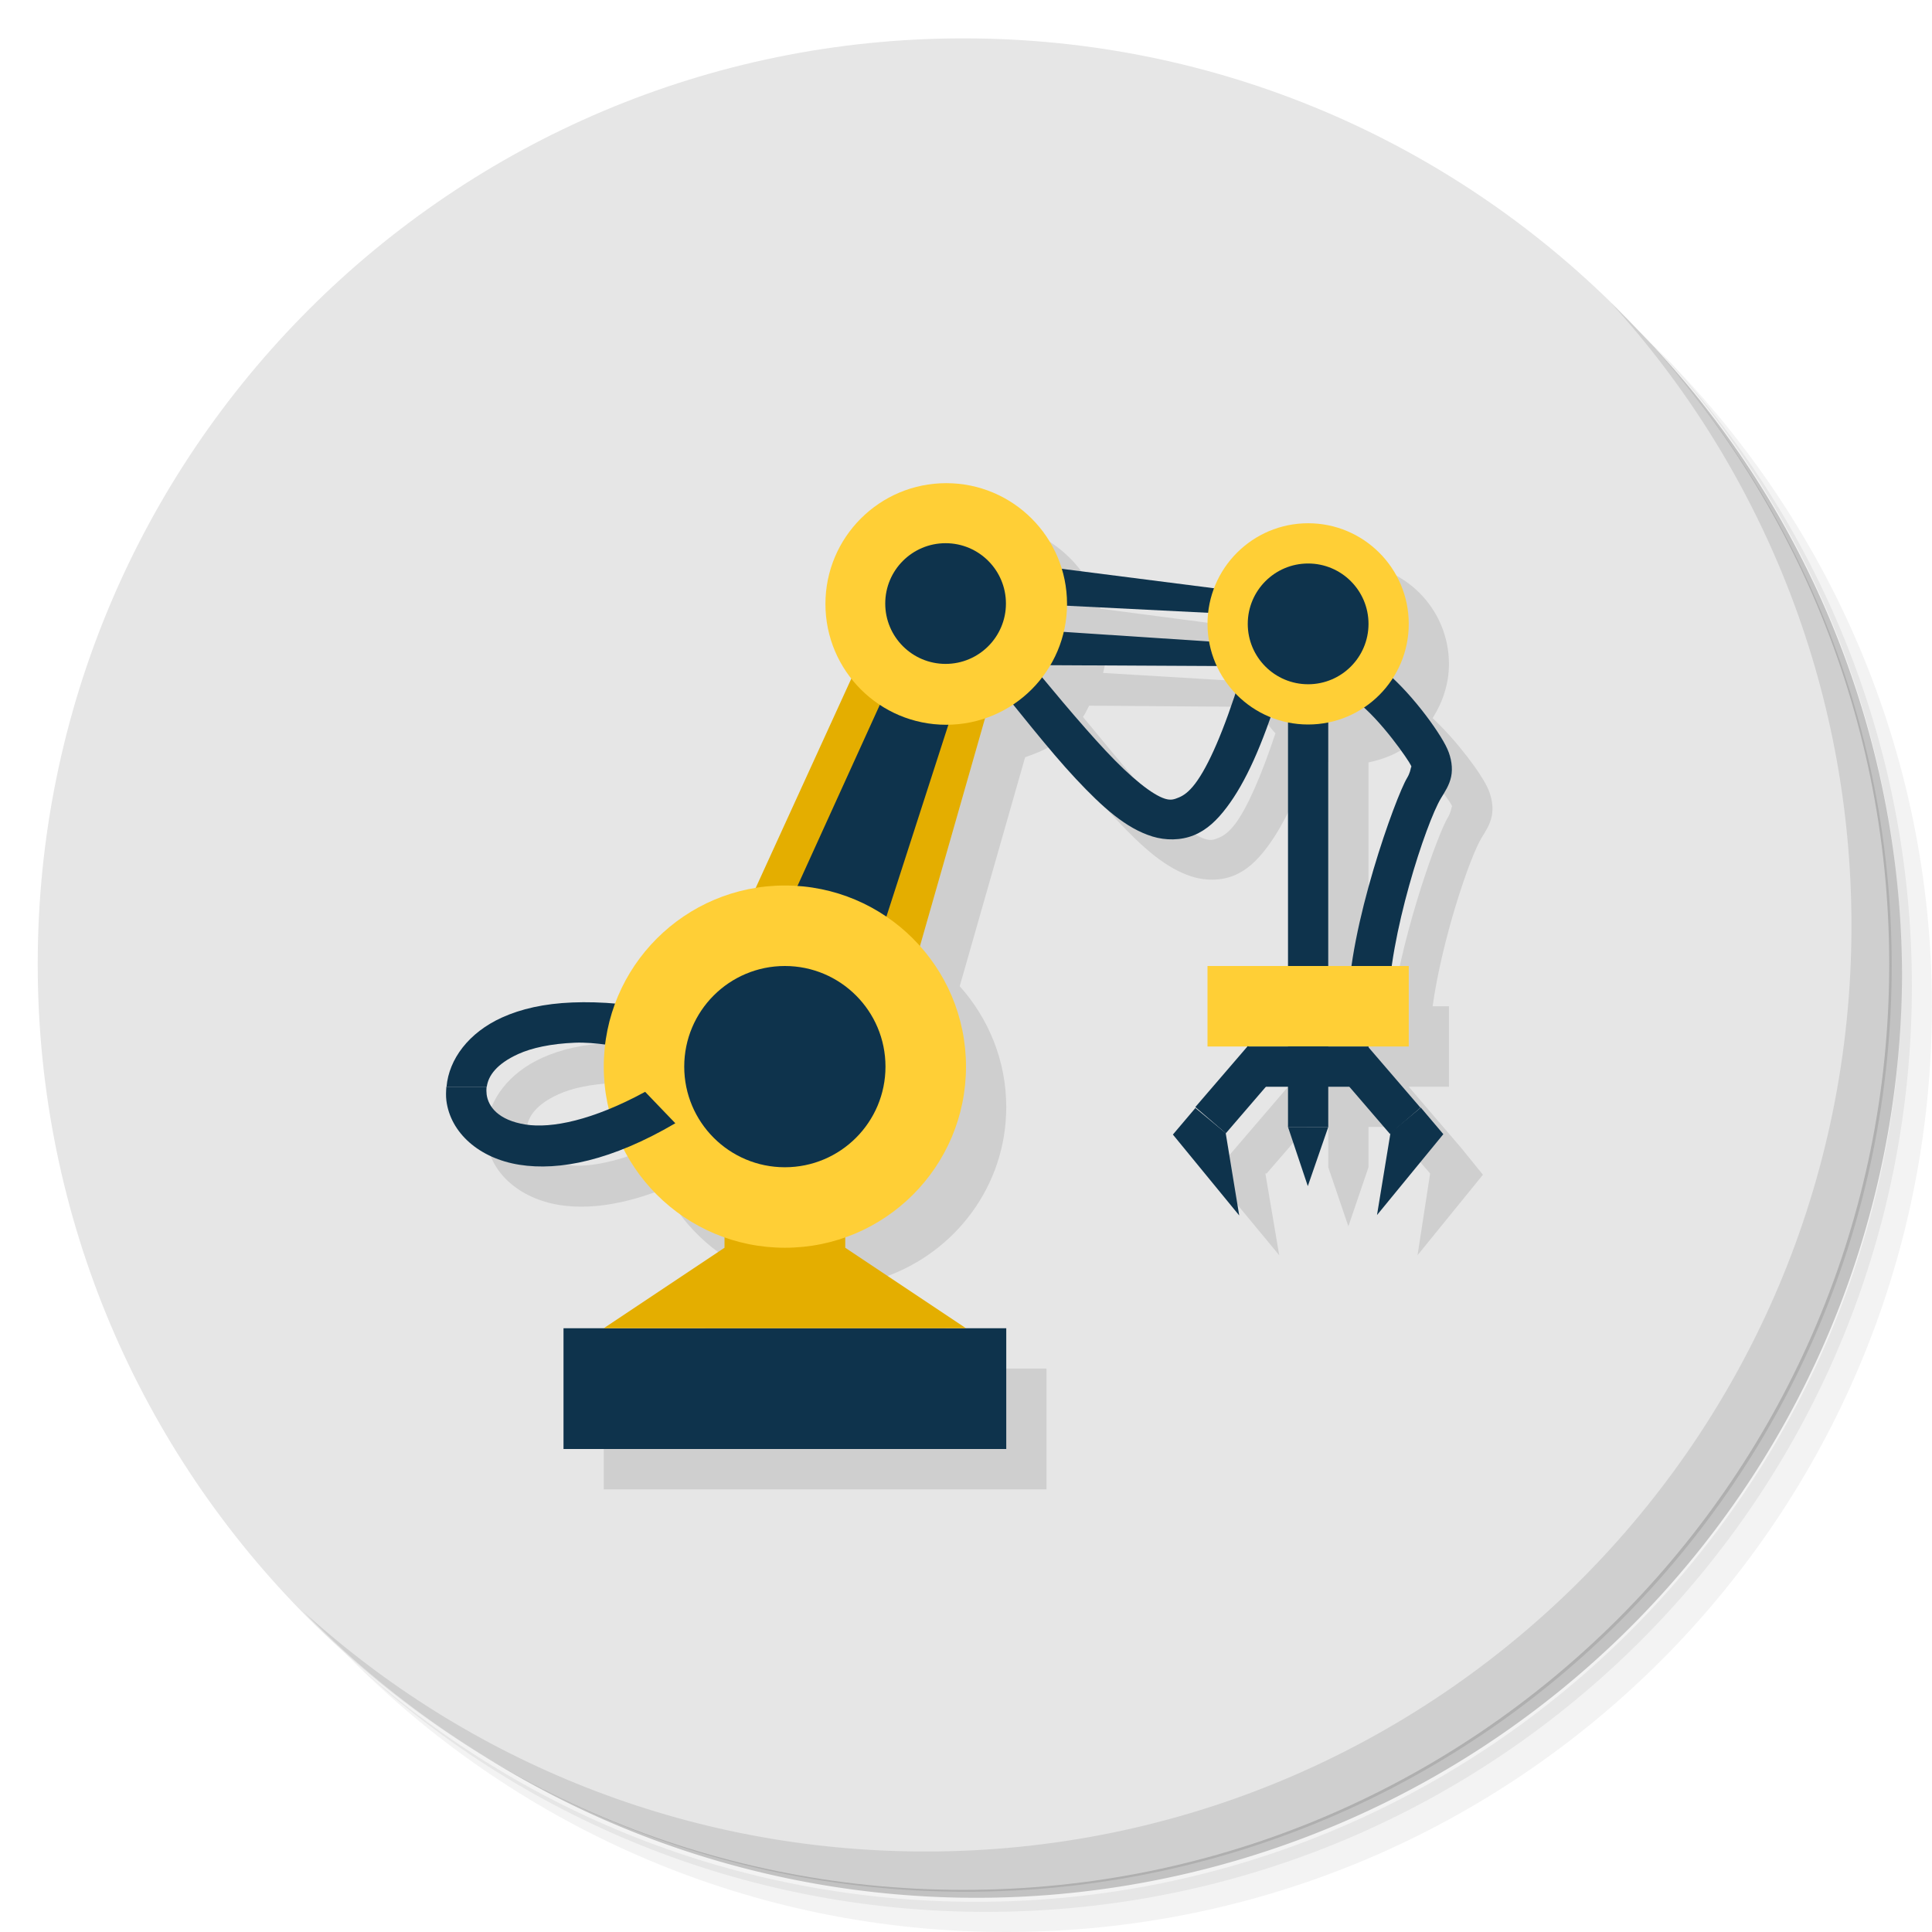 <?xml version="1.0" encoding="UTF-8" standalone="no"?>
<svg
   xmlns:dc="http://purl.org/dc/elements/1.1/"
   xmlns:cc="http://creativecommons.org/ns#"
   xmlns:rdf="http://www.w3.org/1999/02/22-rdf-syntax-ns#"
   xmlns:svg="http://www.w3.org/2000/svg"
   xmlns="http://www.w3.org/2000/svg"
   xmlns:sodipodi="http://sodipodi.sourceforge.net/DTD/sodipodi-0.dtd"
   xmlns:inkscape="http://www.inkscape.org/namespaces/inkscape"
   viewBox="0 0 48 48"
   id="svg2"
   version="1.1"
   inkscape:version="0.91 r13725"
   sodipodi:docname="builder.svg">
  <sodipodi:namedview
     pagecolor="#ffffff"
     bordercolor="#666666"
     borderopacity="1"
     objecttolerance="10"
     gridtolerance="10"
     guidetolerance="10"
     inkscape:pageopacity="0"
     inkscape:pageshadow="2"
     inkscape:window-width="789"
     inkscape:window-height="480"
     id="namedview83"
     showgrid="false"
     inkscape:zoom="4.9166667"
     inkscape:cx="24"
     inkscape:cy="24"
     inkscape:window-x="57"
     inkscape:window-y="31"
     inkscape:window-maximized="0"
     inkscape:current-layer="svg2" />
  <defs
     id="defs4">
    <linearGradient
       id="linearGradient3984"
       x1="0.938"
       x2="46.938"
       gradientUnits="userSpaceOnUse">
      <stop
         style="stop-color:#5faee1;stop-opacity:1"
         id="stop7" />
      <stop
         offset="1"
         style="stop-color:#4ea5de;stop-opacity:1"
         id="stop9" />
    </linearGradient>
  </defs>
  <g
     id="g11">
    <path
       d="m 36.31 5 c 5.859 4.062 9.688 10.831 9.688 18.5 c 0 12.426 -10.07 22.5 -22.5 22.5 c -7.669 0 -14.438 -3.828 -18.5 -9.688 c 1.037 1.822 2.306 3.499 3.781 4.969 c 4.085 3.712 9.514 5.969 15.469 5.969 c 12.703 0 23 -10.298 23 -23 c 0 -5.954 -2.256 -11.384 -5.969 -15.469 c -1.469 -1.475 -3.147 -2.744 -4.969 -3.781 z m 4.969 3.781 c 3.854 4.113 6.219 9.637 6.219 15.719 c 0 12.703 -10.297 23 -23 23 c -6.081 0 -11.606 -2.364 -15.719 -6.219 c 4.16 4.144 9.883 6.719 16.219 6.719 c 12.703 0 23 -10.298 23 -23 c 0 -6.335 -2.575 -12.06 -6.719 -16.219 z"
       style="opacity:0.05"
       id="path13" />
    <path
       d="m 41.28 8.781 c 3.712 4.085 5.969 9.514 5.969 15.469 c 0 12.703 -10.297 23 -23 23 c -5.954 0 -11.384 -2.256 -15.469 -5.969 c 4.113 3.854 9.637 6.219 15.719 6.219 c 12.703 0 23 -10.298 23 -23 c 0 -6.081 -2.364 -11.606 -6.219 -15.719 z"
       style="opacity:0.1"
       id="path15" />
    <path
       d="m 31.25 2.375 c 8.615 3.154 14.75 11.417 14.75 21.13 c 0 12.426 -10.07 22.5 -22.5 22.5 c -9.708 0 -17.971 -6.135 -21.12 -14.75 a 23 23 0 0 0 44.875 -7 a 23 23 0 0 0 -16 -21.875 z"
       style="opacity:0.2"
       id="path17" />
  </g>
  <g
     transform="matrix(0,-1,1,0,-0.016,47.891)"
     style="fill:#e6e6e6;fill-opacity:1"
     id="g19">
    <path
       d="m 23.938 0.953 c 12.703 0 23 10.297 23 23 0 12.703 -10.297 23 -23 23 -12.703 0 -23 -10.297 -23 -23 0 -12.703 10.297 -23 23 -23 z"
       id="path21"
       style="fill:#e6e6e6;fill-opacity:1" />
  </g>
  <path
     d="m 24.5 13 c -1.657 0 -3 1.343 -3 3 0 0.709 0.245 1.362 0.656 1.875 l -2.375 5.188 c -1.614 0.261 -2.944 1.381 -3.5 2.875 -0.375 -0.031 -0.741 -0.044 -1.063 -0.031 -0.699 0.028 -1.274 0.159 -1.75 0.375 -0.82 0.372 -1.316 1.03 -1.375 1.719 -0.009 0.111 -0.014 0.233 0 0.344 0.101 0.799 0.812 1.435 1.813 1.594 0.712 0.113 1.588 -0.005 2.594 -0.406 0.518 1.019 1.411 1.799 2.5 2.188 l 0 0.281 -3 2 -1 0 0 3 11 0 0 -3 -1 0 -3 -2 0 -0.281 c 1.742 -0.621 3 -2.264 3 -4.219 0 -1.153 -0.443 -2.204 -1.156 -3 l 1.625 -5.688 c 0.238 -0.083 0.481 -0.176 0.688 -0.313 0.567 0.701 1.096 1.346 1.563 1.844 0.677 0.723 1.251 1.235 1.906 1.438 0.328 0.101 0.707 0.101 1.031 -0.031 0.324 -0.132 0.576 -0.375 0.813 -0.688 0.391 -0.515 0.745 -1.252 1.094 -2.25 0.141 0.058 0.285 0.094 0.438 0.125 l 0 6.06 -2 0 0 2 1 0 -1.313 1.531 -0.563 0.656 1.656 2 -0.344 -2.031 0.031 0 1 -1.156 0.531 0 0 1 0.5 1.469 0.5 -1.469 0 -1 0.531 0 1 1.156 -0.313 2.031 1.625 -2 -0.531 -0.656 -1.313 -1.531 1 0 0 -2 -0.406 0 c 0.233 -1.654 0.911 -3.679 1.219 -4.188 0.094 -0.155 0.205 -0.317 0.25 -0.531 0.045 -0.214 0.005 -0.467 -0.094 -0.688 -0.17 -0.38 -0.779 -1.196 -1.375 -1.75 0.247 -0.388 0.406 -0.85 0.406 -1.344 0 -1.381 -1.119 -2.5 -2.5 -2.5 -1.071 0 -1.987 0.679 -2.344 1.625 l -3.813 -0.5 c -0.38 -1.221 -1.498 -2.125 -2.844 -2.125 z m 3 3.063 3.531 0.156 c -0.011 0.094 -0.031 0.184 -0.031 0.281 0 0.151 0.037 0.294 0.063 0.438 l -3.656 -0.219 c 0.053 -0.214 0.089 -0.427 0.094 -0.656 z m -0.438 1.469 4.188 0.031 c 0.113 0.238 0.258 0.467 0.438 0.656 -0.359 1.078 -0.707 1.863 -1 2.25 -0.165 0.218 -0.301 0.301 -0.406 0.344 -0.106 0.043 -0.19 0.079 -0.344 0.031 -0.307 -0.095 -0.833 -0.508 -1.469 -1.188 -0.445 -0.476 -0.974 -1.136 -1.563 -1.844 0.064 -0.085 0.101 -0.189 0.156 -0.281 z m 7.813 1.063 c 0.571 0.518 1.143 1.307 1.188 1.406 0.025 0.055 0.007 0.031 0 0.063 -0.007 0.031 -0.024 0.134 -0.094 0.25 -0.237 0.391 -1.106 2.779 -1.375 4.688 l -0.594 0 0 -6.06 c 0.312 -0.064 0.617 -0.176 0.875 -0.344 z m -19.594 8.313 c 0.236 -0.009 0.495 0.024 0.781 0.063 -0.021 0.177 -0.063 0.349 -0.063 0.531 0 0.356 0.047 0.699 0.125 1.031 -0.885 0.364 -1.576 0.483 -2.063 0.406 -0.684 -0.109 -0.93 -0.448 -0.969 -0.75 -0.007 -0.057 -0.008 -0.126 0 -0.188 0.036 -0.268 0.237 -0.565 0.781 -0.813 0.335 -0.152 0.813 -0.257 1.406 -0.281 z"
     style="visibility:visible;fill:#000;opacity:0.1;fill-opacity:1;stroke:none;display:inline;color:#000"
     id="path23" />
  <g
     id="g25">
    <path
       d="m 40.03 7.531 c 3.712 4.084 5.969 9.514 5.969 15.469 0 12.703 -10.297 23 -23 23 c -5.954 0 -11.384 -2.256 -15.469 -5.969 4.178 4.291 10.01 6.969 16.469 6.969 c 12.703 0 23 -10.298 23 -23 0 -6.462 -2.677 -12.291 -6.969 -16.469 z"
       style="opacity:0.1"
       id="path27" />
  </g>
  <g
     transform="translate(1.6625401e-4,0)"
     id="g29">
    <path
       d="m 25.13 15.906 -0.75 0.625 c 0.925 1.127 1.667 2.089 2.344 2.813 0.677 0.723 1.251 1.235 1.906 1.438 0.328 0.101 0.707 0.101 1.031 -0.031 0.324 -0.132 0.576 -0.375 0.813 -0.688 0.474 -0.625 0.887 -1.549 1.313 -2.906 l -0.969 -0.313 c -0.411 1.312 -0.794 2.189 -1.125 2.625 -0.165 0.218 -0.301 0.301 -0.406 0.344 -0.106 0.043 -0.19 0.079 -0.344 0.031 -0.307 -0.095 -0.833 -0.508 -1.469 -1.188 -0.636 -0.679 -1.417 -1.62 -2.344 -2.75 z"
       style="visibility:visible;fill:#0e334c;opacity:1;fill-opacity:1;stroke:none;display:inline;color:#000"
       id="path31" />
    <path
       d="M 17.215,25.475 22,15 l 3,1 -3,10.5 z"
       style="fill:#e4ae00;opacity:1;fill-opacity:1;stroke:none"
       id="path33" />
    <rect
       y="33"
       x="14"
       height="3"
       width="11"
       style="fill:#0e334c;opacity:1;fill-opacity:1;stroke:none;fill-rule:nonzero"
       id="rect35" />
    <path
       d="m 15 33 3 -2 0 -2 3 0 0 2 3 2 z"
       style="fill:#e4ae00;fill-opacity:1;stroke:none"
       id="path37" />
    <g
       id="g39">
      <path
         d="m 25.522 15 5.478 0.274 0 -0.552 -5.655 -0.722"
         style="fill:#0e334c;fill-opacity:1;stroke:none"
         id="path41" />
      <path
         d="m 24.05 16.516 6.98 0.036 -0.031 -0.552 -7.229 -0.475"
         style="fill:#0e334c;fill-opacity:1;stroke:none"
         id="path43" />
    </g>
    <path
       d="m 18 26 5 -11 1.313 0.68 -3.656 11.32"
       style="fill:#0e334c;fill-opacity:1;stroke:none"
       id="path45" />
    <path
       d="m 14.219 24.906 c -0.699 0.028 -1.274 0.159 -1.75 0.375 -0.82 0.372 -1.316 1.03 -1.375 1.719 l 1 0 c 0.036 -0.268 0.237 -0.565 0.781 -0.813 0.335 -0.152 0.813 -0.257 1.406 -0.281 0.49 -0.02 1.106 0.092 1.781 0.219 l -0.031 0.875 l 1 0 0.031 -1.344 0 -0.406 -0.375 -0.094 c -0.936 -0.215 -1.77 -0.278 -2.469 -0.25 z"
       style="visibility:visible;fill:#0e334c;opacity:1;fill-opacity:1;stroke:none;display:inline;color:#000"
       id="path47" />
    <circle
       transform="matrix(1.125,0,0,1.125,-2.423,-5)"
       cx="19.487"
       cy="28"
       r="4"
       style="fill:#ffcf36;opacity:1;fill-opacity:1;stroke:none;fill-rule:nonzero"
       id="circle49" />
    <circle
       transform="matrix(0.625,0,0,0.625,7.32,9)"
       cx="19.487"
       cy="28"
       r="4"
       style="fill:#0e334c;opacity:1;fill-opacity:1;stroke:none;fill-rule:nonzero"
       id="circle51" />
    <circle
       transform="matrix(1.157,0,0,1.157,-3.572,-1.807)"
       cx="23.406"
       cy="14.531"
       r="2.594"
       style="fill:#ffcf36;opacity:1;fill-opacity:1;stroke:none;fill-rule:nonzero"
       id="circle53" />
    <circle
       transform="matrix(0.578,0,0,0.578,9.964,6.596)"
       cx="23.406"
       cy="14.531"
       r="2.594"
       style="fill:#0e334c;fill-opacity:1;stroke:none;fill-rule:nonzero"
       id="circle55" />
    <path
       d="m 32 17 1 0 0 8 -1 0 z"
       style="fill:#0e334c;fill-opacity:1;stroke:none;fill-rule:nonzero"
       id="path57" />
    <path
       d="m 34.31 16.594 -0.625 0.813 c 0.634 0.484 1.319 1.496 1.368 1.607 0.025 0.055 0.007 0.031 0 0.063 -0.007 0.031 -0.024 0.134 -0.094 0.25 c -0.281 0.463 -1.462 3.719 -1.462 5.675 l 1 0 c 0 -1.719 0.931 -4.557 1.306 -5.175 0.094 -0.155 0.205 -0.317 0.25 -0.531 0.045 -0.214 0.005 -0.467 -0.094 -0.688 -0.196 -0.441 -0.973 -1.497 -1.65 -2.01 z"
       style="visibility:visible;fill:#0e334c;fill-opacity:1;stroke:none;display:inline;color:#000"
       id="path59" />
    <circle
       transform="matrix(1.25,0,0,1.25,-7.5,-4.5)"
       cx="32"
       cy="16"
       r="2"
       style="fill:#ffcf36;opacity:1;fill-opacity:1;stroke:none;fill-rule:nonzero"
       id="circle61" />
    <circle
       transform="matrix(1.5,0,0,1.5,-15.5,-8.5)"
       cx="32"
       cy="16"
       r="1"
       style="fill:#0e334c;opacity:1;fill-opacity:1;stroke:none;fill-rule:nonzero"
       id="circle63" />
    <path
       d="m 30 24 5 0 0 2 -5 0 z"
       style="fill:#ffcf36;fill-opacity:1;stroke:none;fill-rule:nonzero"
       id="path65" />
    <path
       d="m 31 26 3 0 0 1 -3 0 z"
       style="fill:#0e334c;fill-opacity:1;stroke:none;fill-rule:nonzero"
       id="path67" />
    <path
       d="m 11.09 27 c -0.009 0.111 -0.014 0.233 0 0.344 0.101 0.799 0.812 1.435 1.813 1.594 1 0.159 2.301 -0.108 3.875 -1.031 l -0.75 -0.781 c -1.304 0.71 -2.329 0.914 -2.969 0.813 -0.684 -0.109 -0.93 -0.448 -0.969 -0.75 -0.007 -0.057 -0.008 -0.126 0 -0.188 z"
       style="visibility:visible;fill:#0e334c;fill-opacity:1;stroke:none;display:inline;color:#000"
       id="path69" />
    <path
       transform="matrix(0.758,0.652,-0.652,0.758,0,0)"
       d="m 40.457 -0.514 1 0 0 2 -1 0 z"
       style="fill:#0e334c;fill-opacity:1;stroke:none;fill-rule:nonzero"
       id="path71" />
    <path
       d="m 32 26 1 0 0 2 -1 0 z"
       style="fill:#0e334c;fill-opacity:1;stroke:none;fill-rule:nonzero"
       id="path73" />
    <path
       transform="matrix(-0.758,0.652,0.652,0.758,0,0)"
       d="m -8.81 41.885 1 0 0 2 -1 0 z"
       style="fill:#0e334c;fill-opacity:1;stroke:none;fill-rule:nonzero"
       id="path75" />
    <path
       d="m 29.699 27.528 -0.559 0.66 1.648 2.01 -0.336 -2.047 z"
       style="fill:#0e334c;fill-opacity:1;stroke:none"
       id="path77" />
    <path
       d="m 35.3 27.518 0.559 0.66 -1.648 2.01 0.336 -2.047 z"
       style="fill:#0e334c;fill-opacity:1;stroke:none"
       id="path79" />
    <path
       d="m 32 28 0.492 1.469 l 0.508 -1.469"
       style="fill:#0e334c;fill-opacity:1;stroke:none"
       id="path81" />
  </g>
</svg>
